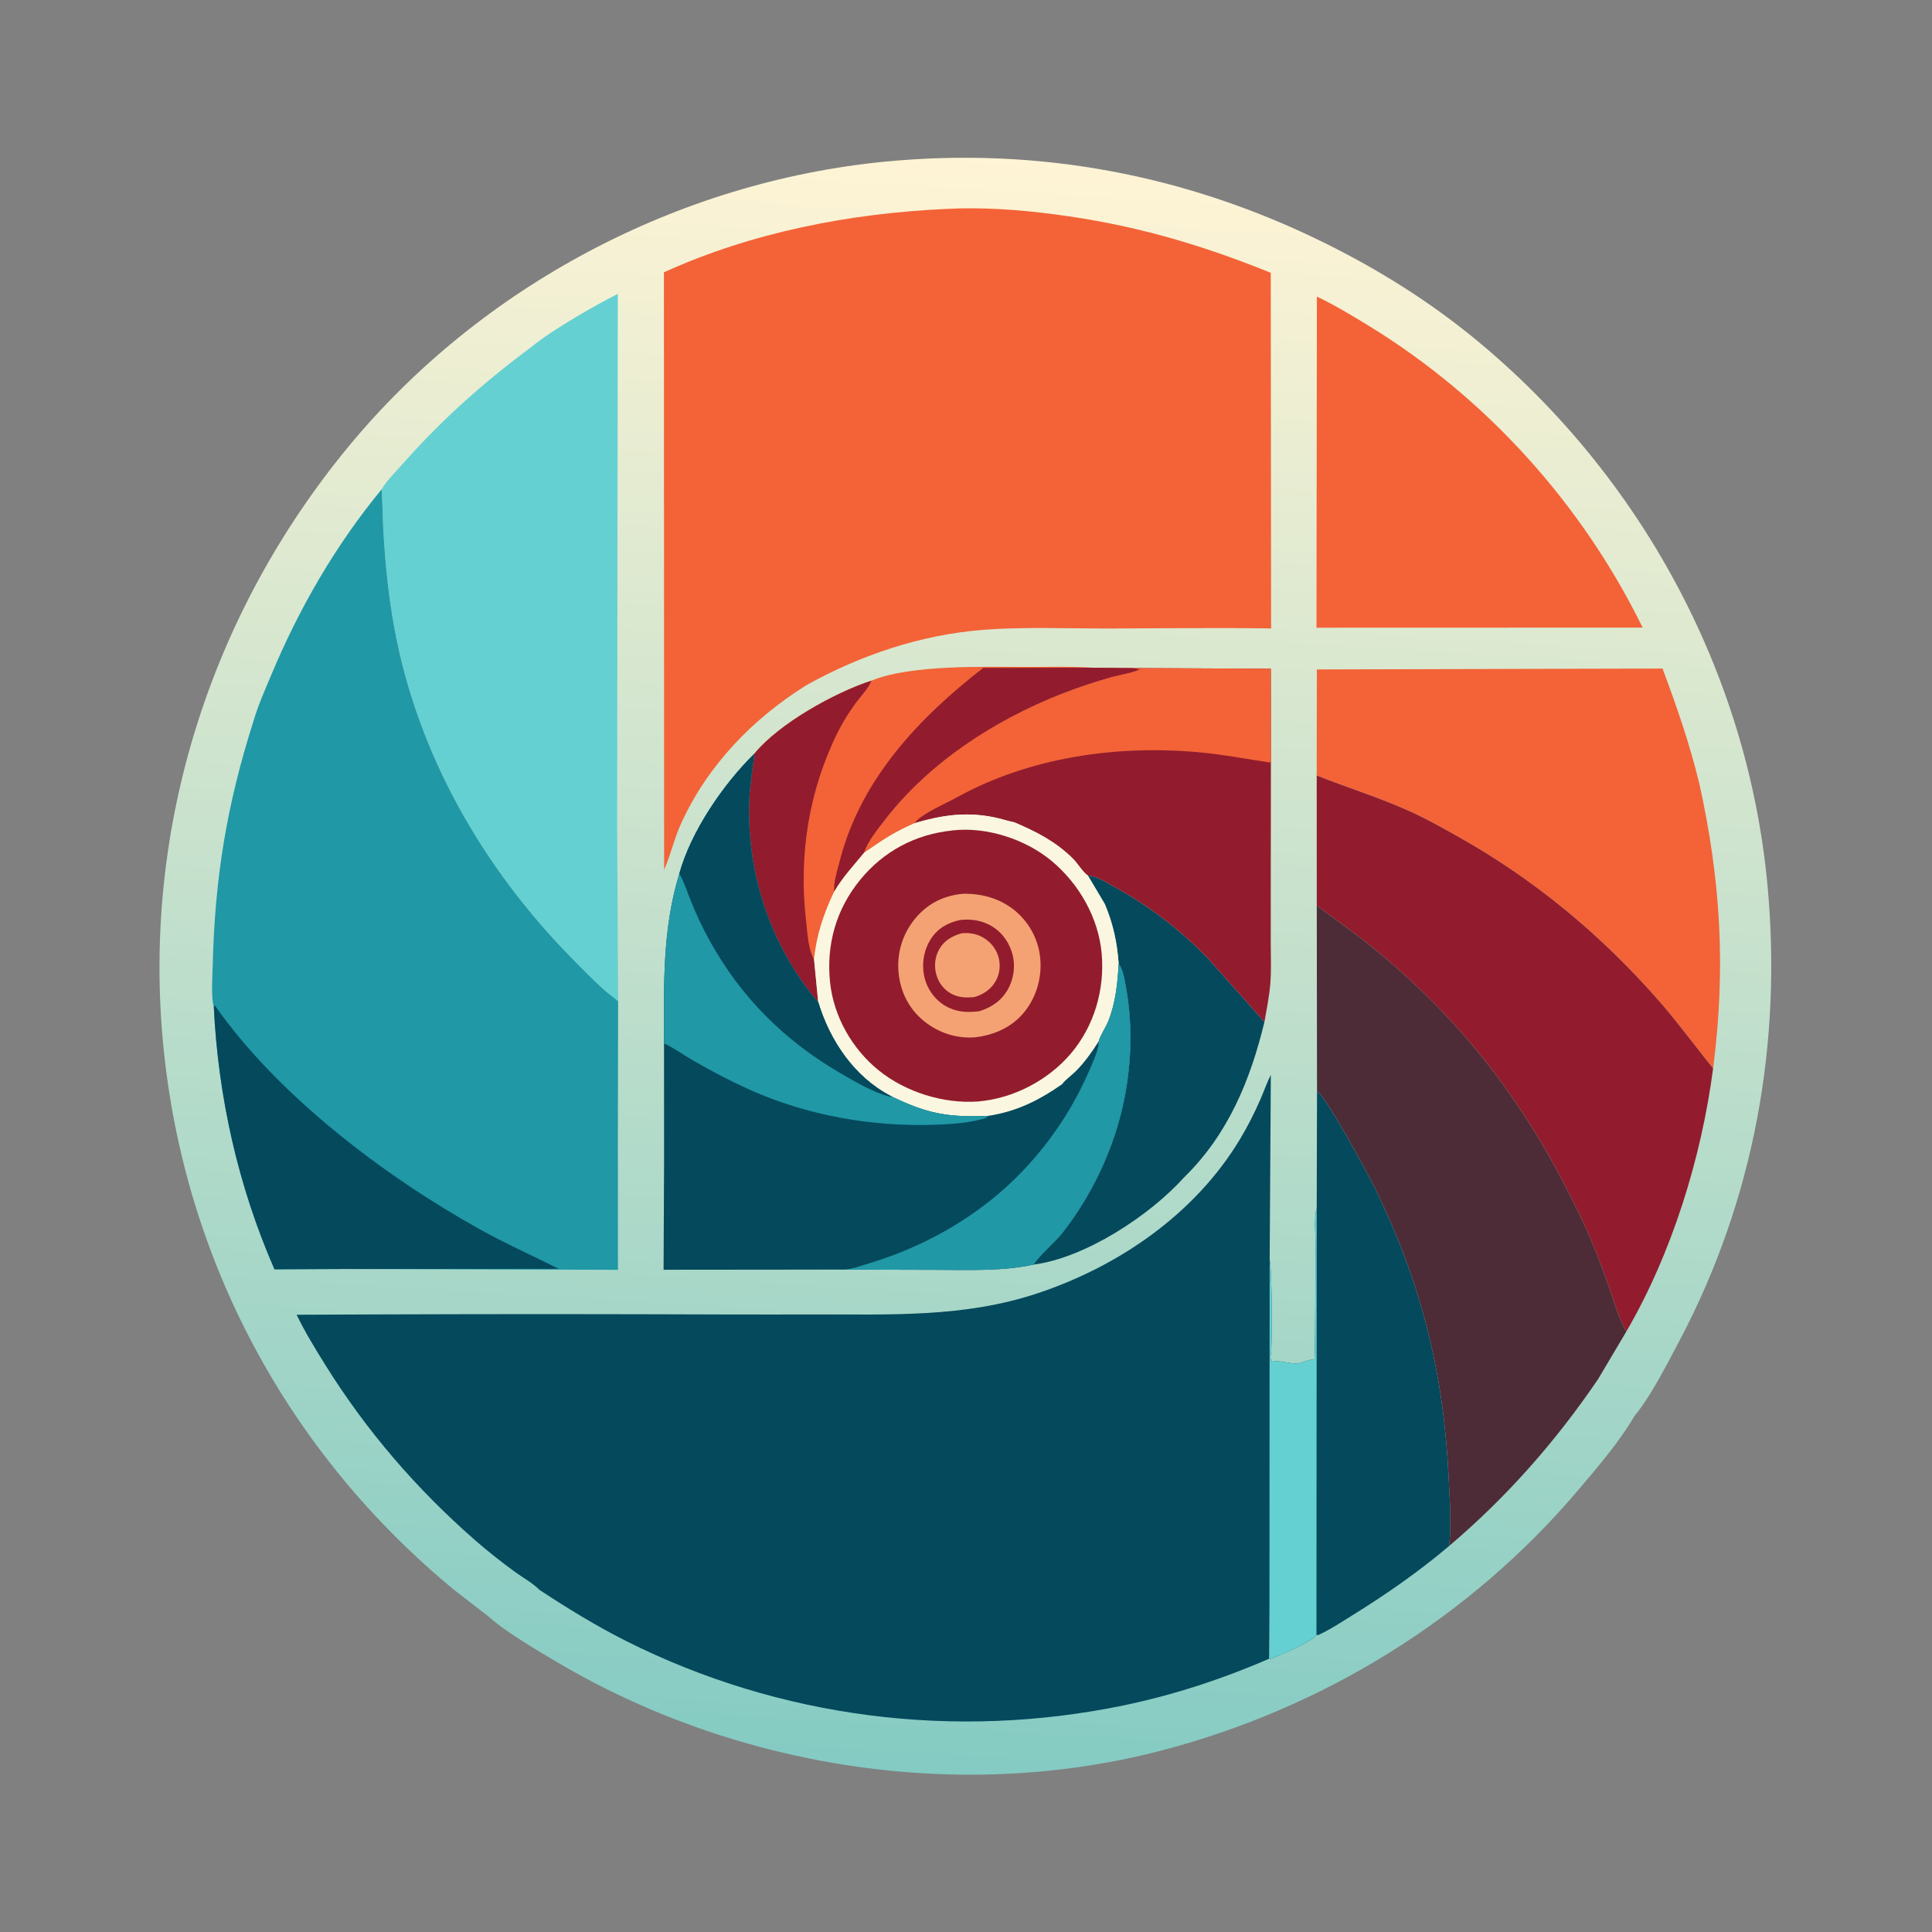 <?xml version="1.0" encoding="utf-8" ?>
<svg xmlns="http://www.w3.org/2000/svg" xmlns:xlink="http://www.w3.org/1999/xlink" width="1024" height="1024">
	
	<rect width="100%" height="100%" fill="#808080" stroke="none"/>
	
	<defs>
		<linearGradient id="gradient_0" gradientUnits="userSpaceOnUse" x1="486.004" y1="939.381" x2="537.196" y2="84.131">
			<stop offset="0" stop-color="#84CBC3"/>
			<stop offset="1" stop-color="#FFF4D5"/>
		</linearGradient>
	</defs>
	<path fill="url(#gradient_0)" d="M258.99 856.821L240.846 842.795C152.688 770.251 97.575 667.752 86.529 553.989C75.37 439.063 111.337 325.712 184.583 236.85C254.817 151.641 359.413 96.249 469.311 85.658C550.28 77.855 628.449 92.526 701.34 128.402C730.451 142.73 757.821 159.839 782.855 180.53C869.487 252.131 926.109 356.235 936.735 468.458C944.707 552.654 929.751 635.76 890.109 710.689C883.657 722.884 875.011 739.999 866.318 750.5C858.137 764.376 847.187 777.134 836.802 789.402C779.062 857.611 700.851 905.827 614.371 928.129C507.824 955.607 389.521 936.814 295.16 880.905C284.964 874.864 267.341 864.545 258.99 856.821Z"/>
	<path fill="#05495D" d="M576.601 464.078C580.937 464.107 585.795 467.4 589.524 469.432C608.523 479.781 624.453 491.94 639.646 507.336L670.178 541.653C662.703 572.576 650.872 601.283 627.627 624.003C609.269 644.361 575.151 666.721 547.855 670.26C550.569 665.636 559.342 658.284 563.24 653.28C580.752 630.799 592.942 603.224 597.202 575.09C599.844 557.65 599.888 540.094 596.671 522.721C595.968 518.927 595.242 513.971 592.917 510.826C592.104 499.449 589.981 489.727 585.588 479.191L576.601 464.078Z"/>
	<path fill="#F36337" d="M461.88 360.76C482.676 352.153 522.096 353.469 544.726 353.495C556.168 353.508 567.833 353.128 579.249 353.898L600.232 354.069L604.388 354.706C599.737 356.87 594.065 357.531 589.117 358.922C580.094 361.458 571.265 364.409 562.542 367.838C527.038 381.791 492.56 404.141 469.01 434.598C465.492 439.146 460.187 445.744 458.26 451.264L458.048 451.907C452.441 458.779 446.643 464.878 442.15 472.608C436.476 484.493 432.921 495.31 431.451 508.453L433.658 531.134L431.275 528.421C407.52 498.895 395.664 461.76 397.092 423.964C397.404 415.688 398.953 407.689 399.825 399.487C412.786 383.529 442.435 367.09 461.88 360.76Z"/>
	<path fill="#921C2D" d="M521.13 354.008L579.249 353.898L600.232 354.069L604.388 354.706C599.737 356.87 594.065 357.531 589.117 358.922C580.094 361.458 571.265 364.409 562.542 367.838C527.038 381.791 492.56 404.141 469.01 434.598C465.492 439.146 460.187 445.744 458.26 451.264L458.048 451.907C452.441 458.779 446.643 464.878 442.15 472.608L442.177 469.027C442.756 464.363 444.229 459.6 445.426 455.056C456.607 412.627 487.393 380.138 521.13 354.008Z"/>
	<path fill="#921C2D" d="M461.88 360.76L461.603 361.431C460 365.121 456.153 369.08 453.741 372.374C450.266 377.12 446.97 382.228 444.336 387.489C428.707 418.714 423.245 453.023 427.19 487.648C427.895 493.843 428.222 501.437 430.746 507.221L431.451 508.453L433.658 531.134L431.275 528.421C407.52 498.895 395.664 461.76 397.092 423.964C397.404 415.688 398.953 407.689 399.825 399.487C412.786 383.529 442.435 367.09 461.88 360.76Z"/>
	<path fill="#05495D" d="M698.045 578.531C702.408 580.048 725.887 623.791 729.254 630.739C753.566 680.916 765.235 727.998 767.846 783.65C768.39 795.257 769.367 807.821 768.08 819.388C752.163 832.88 735.117 844.751 717.404 855.756C711.345 859.52 705.13 863.663 698.632 866.637L697.744 866.46L697.721 866.573C696.273 869.736 677.173 877.832 672.981 879.36L672.814 849.374L672.951 667.688C674.125 671.317 674.453 713.175 673.567 717.789L673.261 719.377L674.261 721.745C678.05 720.8 682.904 722.757 686.955 722.698C689.843 722.656 692.4 720.958 695.249 720.654L696.18 720.574C696.359 720.41 696.606 720.298 696.718 720.083C697.097 719.351 697.261 665.669 697.28 659.885C697.3 654.09 696.416 646.717 697.655 641.155L697.884 640.208L698.045 578.531Z"/>
	<path fill="#65D0D2" d="M672.951 667.688C674.125 671.317 674.453 713.175 673.567 717.789L673.261 719.377L674.261 721.745C678.05 720.8 682.904 722.757 686.955 722.698C689.843 722.656 692.4 720.958 695.249 720.654L696.18 720.574C696.359 720.41 696.606 720.298 696.718 720.083C697.097 719.351 697.261 665.669 697.28 659.885C697.3 654.09 696.416 646.717 697.655 641.155L697.884 640.208L697.744 866.46L697.721 866.573C696.273 869.736 677.173 877.832 672.981 879.36L672.814 849.374L672.951 667.688Z"/>
	<path fill="#F36337" d="M697.984 157.193C707.554 161.792 716.598 167.242 725.645 172.787C787.864 210.92 838.548 267.179 870.642 332.642L697.756 332.694L697.984 157.193Z"/>
	<path fill="#921C2D" d="M600.232 354.069L673.565 354.459L673.609 404.208L673.529 463.131C673.523 475.341 673.498 487.55 673.516 499.76C673.526 506.906 673.87 514.232 673.29 521.348C672.731 528.201 671.359 534.894 670.178 541.653L639.646 507.336C624.453 491.94 608.523 479.781 589.524 469.432C585.795 467.4 580.937 464.107 576.601 464.078C573.822 462.181 571.177 457.56 568.653 455.074C559.427 445.985 549.498 440.933 537.756 435.904C534.02 435.108 530.407 433.883 526.645 433.134C511.741 430.166 499.054 432.056 484.682 436.311C473.585 441.159 467.868 445.14 458.048 451.907L458.26 451.264C460.187 445.744 465.492 439.146 469.01 434.598C492.56 404.141 527.038 381.791 562.542 367.838C571.265 364.409 580.094 361.458 589.117 358.922C594.065 357.531 599.737 356.87 604.388 354.706L600.232 354.069Z"/>
	<path fill="#F36337" d="M600.232 354.069L673.565 354.459L673.609 404.208C660.572 402.302 647.788 399.79 634.635 398.638C591.486 394.86 545.644 401.416 507.345 422.508C500.97 426.019 491.172 430.14 485.849 434.873L484.682 436.311C473.585 441.159 467.868 445.14 458.048 451.907L458.26 451.264C460.187 445.744 465.492 439.146 469.01 434.598C492.56 404.141 527.038 381.791 562.542 367.838C571.265 364.409 580.094 361.458 589.117 358.922C594.065 357.531 599.737 356.87 604.388 354.706L600.232 354.069Z"/>
	<path fill="#FBF6DF" d="M484.682 436.311C499.054 432.056 511.741 430.166 526.645 433.134C530.407 433.883 534.02 435.108 537.756 435.904C549.498 440.933 559.427 445.985 568.653 455.074C571.177 457.56 573.822 462.181 576.601 464.078L585.588 479.191C589.981 489.727 592.104 499.449 592.917 510.826C592.35 521.194 591.344 531.389 587.465 541.152C586.039 544.738 583.311 548.401 582.299 552.032C578.715 557.662 575.05 562.853 570.348 567.634C568.207 569.812 564.653 572.284 562.932 574.665C550.57 583.293 538.665 589.232 523.554 591.476C502.59 592.235 491.911 590.435 473.023 581.363L472.243 580.968C452.778 570.9 439.89 551.66 433.658 531.134L431.451 508.453C432.921 495.31 436.476 484.493 442.15 472.608C446.643 464.878 452.441 458.779 458.048 451.907C467.868 445.14 473.585 441.159 484.682 436.311Z"/>
	<path fill="#921C2D" d="M504.516 440.201L505.078 440.114C523.007 438.135 543.463 444.777 557.267 456.231C571.874 468.35 582.278 486.452 583.918 505.507C585.561 524.588 579.971 543.838 567.502 558.497C555.487 572.622 537.077 582.195 518.623 583.783L518.445 583.806C500.16 585.121 480.168 578.908 465.875 567.435C451.731 556.081 441.912 538.881 439.968 520.791C437.82 500.806 443.143 481.963 455.875 466.364C468.265 451.183 485.107 442.231 504.516 440.201Z"/>
	<path fill="#F4A274" d="M510.672 473.7C520.26 473.59 529.542 476.067 537.175 482.045C544.985 488.162 550.102 497.186 551.255 507.045C552.455 517.304 549.631 527.933 543.192 536.049C536.577 544.388 527.053 548.63 516.655 549.814C506.84 550.486 497.484 547.441 489.825 541.278C481.805 534.826 477.262 525.788 476.274 515.588C475.256 505.068 478.391 494.92 485.127 486.781C491.779 478.743 500.365 474.605 510.672 473.7Z"/>
	<path fill="#921C2D" d="M508.913 487.626C514.135 487.009 519.403 487.682 524.136 490.059C530.033 493.02 534.306 498.325 536.288 504.59C538.335 511.059 537.559 518.295 534.283 524.235C530.945 530.287 525.524 534.015 519.01 535.972C512.622 536.763 506.734 536.487 501.01 533.118C495.5 529.876 491.529 524.374 490.018 518.176C488.325 511.235 489.565 503.434 493.516 497.464C497.241 491.835 502.483 489.001 508.913 487.626Z"/>
	<path fill="#F4A274" d="M509.752 494.625C513.025 494.368 516.208 494.699 519.252 496.001C523.669 497.891 527.197 501.529 528.833 506.061C530.432 510.491 530.167 515.39 527.962 519.567C525.465 524.299 521.287 527.067 516.25 528.513C511.971 528.845 508.127 528.804 504.229 526.706C500.308 524.596 497.537 520.962 496.31 516.703C494.995 512.142 495.483 507.178 497.855 503.045C500.568 498.315 504.724 496.117 509.752 494.625Z"/>
	<path fill="#F36337" d="M751.713 354.681L881.168 354.339C888.728 374.475 895.615 394.415 900.679 415.36C912.14 467.078 914.756 513.628 907.983 566.252C898.427 554.497 889.544 542.194 879.566 530.786C848.834 495.652 813.769 466.452 773.046 443.547C764.601 438.797 756.123 434.017 747.29 430.019C731.098 422.69 714.322 417.543 697.879 410.994L697.957 354.816L751.713 354.681Z"/>
	<path fill="#921C2D" d="M697.879 410.994C714.322 417.543 731.098 422.69 747.29 430.019C756.123 434.017 764.601 438.797 773.046 443.547C813.769 466.452 848.834 495.652 879.566 530.786C889.544 542.194 898.427 554.497 907.983 566.252C901.828 613.596 886.077 664.435 861.991 705.736C857.645 698.334 855.214 688.898 852.351 680.803C848.426 669.71 844.217 658.759 839.22 648.098C811.92 589.866 778.85 544.433 728.987 503.382C718.915 495.089 708.341 487.773 697.918 479.973L697.879 410.994Z"/>
	<path fill="#4D2C37" d="M697.918 479.973C708.341 487.773 718.915 495.089 728.987 503.382C778.85 544.433 811.92 589.866 839.22 648.098C844.217 658.759 848.426 669.71 852.351 680.803C855.214 688.898 857.645 698.334 861.991 705.736L846.981 731.026C824.492 764.1 798.616 793.475 768.08 819.388C769.367 807.821 768.39 795.257 767.846 783.65C765.235 727.998 753.566 680.916 729.254 630.739C725.887 623.791 702.408 580.048 698.045 578.531L697.918 479.973Z"/>
	<path fill="#65D0D2" d="M282.002 183.641C292.288 175.066 315.033 162.012 327.456 155.748L327.098 436.57L327.616 530.646L320.978 525.362C314.642 519.78 308.742 513.652 302.83 507.63C255.465 459.377 220.867 398.805 208.833 331.805C205.823 315.046 204.165 298.303 203.202 281.307C202.788 273.986 202.781 266.643 202.296 259.33C205.302 254.324 210.29 249.417 214.176 245.034C234.638 221.954 257.225 201.936 282.002 183.641Z"/>
	<path fill="#05495D" d="M360.053 463.059C366.242 440.67 383.275 415.737 399.825 399.487C398.953 407.689 397.404 415.688 397.092 423.964C395.664 461.76 407.52 498.895 431.275 528.421L433.658 531.134C439.89 551.66 452.778 570.9 472.243 580.968L473.023 581.363C491.911 590.435 502.59 592.235 523.554 591.476C538.665 589.232 550.57 583.293 562.932 574.665C564.653 572.284 568.207 569.812 570.348 567.634C575.05 562.853 578.715 557.662 582.299 552.032C583.311 548.401 586.039 544.738 587.465 541.152C591.344 531.389 592.35 521.194 592.917 510.826C595.242 513.971 595.968 518.927 596.671 522.721C599.888 540.094 599.844 557.65 597.202 575.09C592.942 603.224 580.752 630.799 563.24 653.28C559.342 658.284 550.569 665.636 547.855 670.26C531.446 673.795 514.141 673.085 497.46 673.043C480.88 673.001 464.301 672.939 447.721 672.906L351.71 672.993L351.969 616.048L351.946 553.002C351.884 522.316 350.975 492.74 360.053 463.059Z"/>
	<path fill="#2098A6" d="M592.917 510.826C595.242 513.971 595.968 518.927 596.671 522.721C599.888 540.094 599.844 557.65 597.202 575.09C592.942 603.224 580.752 630.799 563.24 653.28C559.342 658.284 550.569 665.636 547.855 670.26C531.446 673.795 514.141 673.085 497.46 673.043C480.88 673.001 464.301 672.939 447.721 672.906C452.796 672.323 458.098 670.369 462.987 668.851C492.047 659.826 519.878 643.557 541.08 621.64C556.965 605.219 569.238 586.638 578.119 565.592C579.772 561.672 582.37 556.322 582.299 552.032C583.311 548.401 586.039 544.738 587.465 541.152C591.344 531.389 592.35 521.194 592.917 510.826Z"/>
	<path fill="#2098A6" d="M360.053 463.059C366.242 440.67 383.275 415.737 399.825 399.487C398.953 407.689 397.404 415.688 397.092 423.964C395.664 461.76 407.52 498.895 431.275 528.421L433.658 531.134C439.89 551.66 452.778 570.9 472.243 580.968L473.023 581.363C491.911 590.435 502.59 592.235 523.554 591.476L522.583 592.51C514.516 595.157 505.058 595.767 496.605 596.104C462.958 597.443 428.015 591.374 397.246 577.523C387.072 572.944 377.131 567.74 367.48 562.152C362.603 559.329 357.835 555.905 352.798 553.416L351.946 553.002C351.884 522.316 350.975 492.74 360.053 463.059Z"/>
	<path fill="#05495D" d="M360.053 463.059C366.242 440.67 383.275 415.737 399.825 399.487C398.953 407.689 397.404 415.688 397.092 423.964C395.664 461.76 407.52 498.895 431.275 528.421L433.658 531.134C439.89 551.66 452.778 570.9 472.243 580.968L473.023 581.363L470.985 581.124C462.306 578.595 454.557 574.077 446.772 569.604C416.149 552.01 392.726 528.851 375.699 497.783C372.108 491.231 369.008 484.531 366.201 477.609C364.395 473.156 362.829 468.112 360.535 463.921L360.053 463.059Z"/>
	<path fill="#2098A6" d="M202.296 259.33C202.781 266.643 202.788 273.986 203.202 281.307C204.165 298.303 205.823 315.046 208.833 331.805C220.867 398.805 255.465 459.377 302.83 507.63C308.742 513.652 314.642 519.78 320.978 525.362L327.616 530.646L327.486 605.265L327.527 673.029L181.774 672.593L145.482 672.764C126.219 628.663 115.604 581.392 113.308 533.38C111.755 529.012 112.634 516.293 112.76 511.155C113.898 465.091 120.259 426.409 134.26 382.494C136.655 374.174 140.314 365.988 143.65 358.012C158.518 322.467 177.732 289.095 202.296 259.33Z"/>
	<path fill="#05495D" d="M113.308 533.38L113.826 532.86C147.209 580.586 203.421 623.203 254.123 651.463C267.826 659.101 282.087 665.388 296.041 672.501L181.774 672.593L145.482 672.764C126.219 628.663 115.604 581.392 113.308 533.38Z"/>
	<path fill="#F36337" d="M501.827 110.719C520.696 109.737 540.078 111.141 558.789 113.58C599.979 118.949 635.067 129.054 673.523 144.577L673.712 333.085C645.061 332.647 616.341 333.063 587.682 333.118C566.11 333.16 542.049 332.156 520.773 333.858C487.974 336.482 456.032 347.187 427.417 363.159C398.908 380.96 375.008 405.664 360.979 436.504C357.47 444.215 355.643 452.394 352.402 460.081L352 461.016L351.892 144.332C398.822 123.018 450.588 113.051 501.827 110.719Z"/>
	<path fill="#05495D" d="M157.227 696.84C217.698 696.577 278.174 696.395 338.645 696.567C369.493 696.654 400.334 696.78 431.181 696.694C471.769 696.581 511.035 698.481 550.158 685.397C593.246 670.986 633.361 643.364 657.118 603.975C661.296 597.048 664.947 589.803 668.176 582.388C669.937 578.342 671.341 574.107 673.334 570.171L673.566 569.723L672.951 667.688L672.814 849.374L672.662 879.145C647.931 889.922 621.698 898.49 595.261 903.952C506.107 922.369 413.258 910.682 331.847 869.763C315.937 861.767 300.813 852.451 285.945 842.681C282.595 839.174 276.899 836.039 272.87 833.092C265.601 827.775 258.523 822.211 251.74 816.283C220.738 789.182 194.109 758.281 172.343 723.313C167 714.729 161.609 705.96 157.227 696.84Z"/>
</svg>
